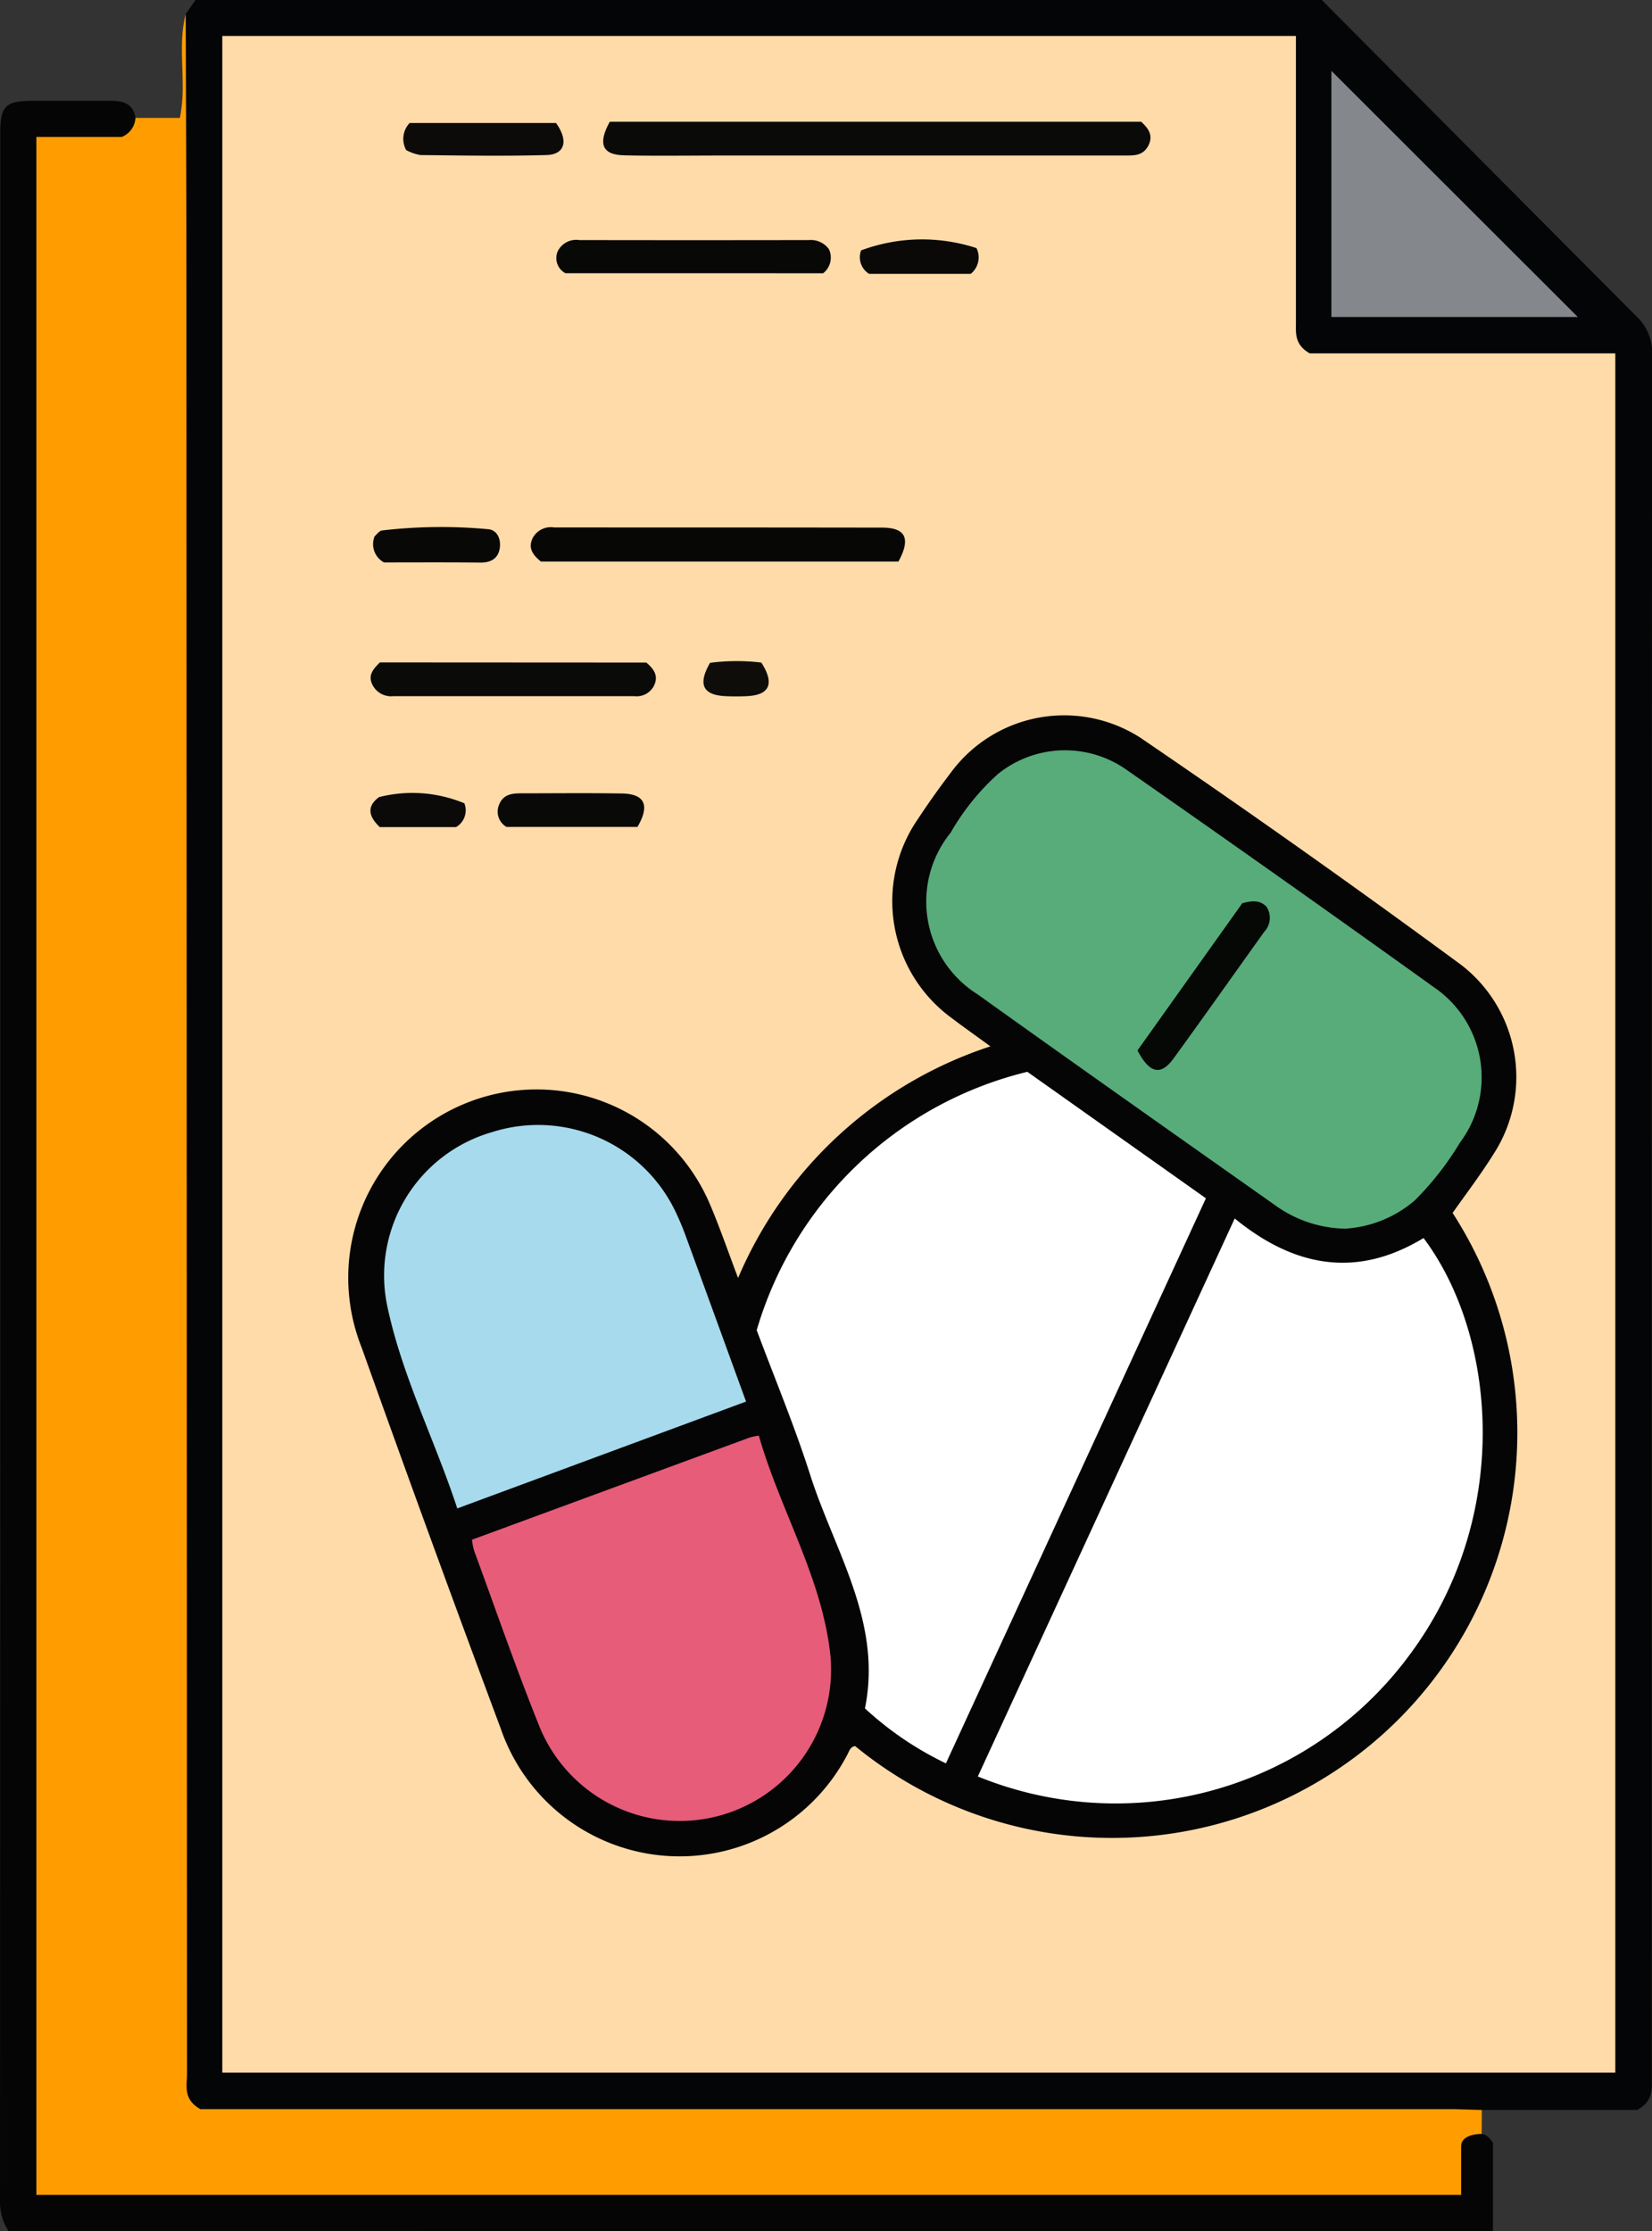 <svg xmlns="http://www.w3.org/2000/svg" width="56.323" height="76.058" viewBox="0 0 56.323 76.058">
  <rect x="0" y="0" width="56.323" height="76.058" fill="#333333" stroke="none"/>
  <g id="Grupo_132607" data-name="Grupo 132607" transform="translate(-164.198 -204)">
    <path id="Trazado_191637" data-name="Trazado 191637" d="M195.3,204.483l.335-.483h38.4q5.357,5.392,10.72,10.777a1.68,1.68,0,0,1,.541,1.3q-.018,29.365-.01,58.729c0,.392.069.808-.492,1.125h-5.418a1.5,1.5,0,0,1-1,.207q-20.86.005-41.72,0c-1.325,0-1.559-.268-1.56-1.736q0-21.124,0-42.247c0-7.524-.023-15.048.018-22.571C195.121,207.884,195.287,206.184,195.3,204.483Z" transform="translate(-24.772)" fill="#040506"/>
    <path id="Trazado_191638" data-name="Trazado 191638" d="M164.485,293.97a1.819,1.819,0,0,1-.287-1.027q.013-35.253.009-70.506c0-.9.183-1.083,1.07-1.086.914,0,1.827,0,2.741,0,.416,0,.725.122.8.582.191.551-.166.716-.588.784a11.8,11.8,0,0,1-1.628.043,1.974,1.974,0,0,0-.785.117c-.258.644-.3,68.7,0,69.666h47.67a3.347,3.347,0,0,0,.528-1.479c.029-.142.087-.383.7-.4.225.013.385.309.385.309v3Z" transform="translate(0 -13.913)" fill="#050506"/>
    <path id="Trazado_191639" data-name="Trazado 191639" d="M219.734,278.7c-.352,0-.7.128-.7.4v1.681H170.458V210.621h2.909a.738.738,0,0,0,.469-.65h1.514c.249-1.2-.1-2.39.2-3.536.008,2.845.022,5.69.023,8.535q.011,30.843.021,61.686c0,.4-.141.867.455,1.2h42.764l.926.029Z" transform="translate(-5.02 -1.952)" fill="#ff9d00"/>
    <path id="Trazado_191640" data-name="Trazado 191640" d="M239.066,210.187c0,3.284,0,6.523,0,9.763,0,.37-.054.758.469,1.059h10.42v58.614H202.462V210.187Z" transform="translate(-30.685 -4.962)" fill="#ffdba9"/>
    <path id="Trazado_191641" data-name="Trazado 191641" d="M393.374,224.583v-8.391l8.4,8.391Z" transform="translate(-183.784 -9.777)" fill="#84888d"/>
    <path id="Trazado_191642" data-name="Trazado 191642" d="M246.117,338.355c-.493-.36-.908-.652-1.311-.958a4.929,4.929,0,0,1-1.163-6.789q.527-.8,1.114-1.57a4.8,4.8,0,0,1,6.48-1.2q5.534,3.768,10.929,7.739a4.828,4.828,0,0,1,1.1,6.457c-.43.69-.926,1.338-1.391,2a13.817,13.817,0,0,1-20.37,18.176c-.172.023-.2.176-.27.3a6.448,6.448,0,0,1-11.814-.9q-2.417-6.475-4.74-12.985a6.42,6.42,0,0,1,11.833-4.979c.353.811.638,1.651,1,2.606A14.121,14.121,0,0,1,246.117,338.355Z" transform="translate(-48.152 -98.683)" fill="#050506"/>
    <path id="Trazado_191643" data-name="Trazado 191643" d="M268.252,224.963h18.121c.279.253.408.494.238.819-.185.354-.513.331-.836.331h-13.86c-1.062,0-2.125.019-3.187-.007C268,226.088,267.836,225.714,268.252,224.963Z" transform="translate(-83.265 -16.811)" fill="#0a0a08"/>
    <path id="Trazado_191644" data-name="Trazado 191644" d="M268.091,295.951H255.9c-.276-.225-.442-.454-.285-.79a.7.7,0,0,1,.74-.372c3.73,0,7.461,0,11.191.006C268.333,294.8,268.519,295.161,268.091,295.951Z" transform="translate(-73.261 -72.807)" fill="#070706"/>
    <path id="Trazado_191645" data-name="Trazado 191645" d="M237.394,318.045c.265.227.422.456.26.79a.661.661,0,0,1-.672.355q-4.1,0-8.206,0a.711.711,0,0,1-.726-.4c-.148-.31.021-.513.259-.75Z" transform="translate(-51.16 -91.457)" fill="#0a0a08"/>
    <path id="Trazado_191646" data-name="Trazado 191646" d="M260.262,246.45A.584.584,0,0,1,260,245.7a.7.7,0,0,1,.733-.38q3.915.007,7.83,0a.758.758,0,0,1,.685.315.677.677,0,0,1-.2.816Z" transform="translate(-76.786 -33.135)" fill="#080807"/>
    <path id="Trazado_191647" data-name="Trazado 191647" d="M233.728,226.094a.785.785,0,0,1,.118-.925h4.99c.43.6.31,1.075-.327,1.093-1.431.04-2.864.016-4.3,0A1.656,1.656,0,0,1,233.728,226.094Z" transform="translate(-55.681 -16.976)" fill="#0c0b09"/>
    <path id="Trazado_191648" data-name="Trazado 191648" d="M254.622,341.7H250.16a.6.6,0,0,1-.252-.766c.134-.331.416-.38.726-.38,1.156,0,2.312-.014,3.468.006C254.874,340.577,255.053,340.963,254.622,341.7Z" transform="translate(-68.691 -109.508)" fill="#090907"/>
    <path id="Trazado_191649" data-name="Trazado 191649" d="M228.831,295.9a.708.708,0,0,1-.322-.891c.07-.058.154-.188.256-.2a17.364,17.364,0,0,1,3.6-.044c.325.018.469.347.405.681s-.317.461-.651.459C231.009,295.893,229.9,295.9,228.831,295.9Z" transform="translate(-51.539 -72.725)" fill="#080807"/>
    <path id="Trazado_191650" data-name="Trazado 191650" d="M316.027,246.373h-3.464a.661.661,0,0,1-.273-.8,5.96,5.96,0,0,1,3.933-.078A.718.718,0,0,1,316.027,246.373Z" transform="translate(-118.733 -33.037)" fill="#0a0908"/>
    <path id="Trazado_191651" data-name="Trazado 191651" d="M228.3,341.611c-.4-.379-.439-.719-.023-1.023a4.623,4.623,0,0,1,2.907.212.66.66,0,0,1-.283.811Z" transform="translate(-51.154 -109.414)" fill="#0b0a08"/>
    <path id="Trazado_191652" data-name="Trazado 191652" d="M287.259,317.843c.461.723.281,1.107-.489,1.145-.244.012-.49.012-.735,0-.768-.036-.95-.4-.524-1.136A7.084,7.084,0,0,1,287.259,317.843Z" transform="translate(-97.104 -91.255)" fill="#0e0d0a"/>
    <path id="Trazado_191653" data-name="Trazado 191653" d="M332.516,432.754l8.758-19.023c2.033,1.66,4.157,2.051,6.438.667,2.491,3.317,3.069,9.531-.542,14.3A12.45,12.45,0,0,1,332.516,432.754Z" transform="translate(-134.98 -168.191)" fill="#fff"/>
    <path id="Trazado_191654" data-name="Trazado 191654" d="M300.906,412.063a11.161,11.161,0,0,1-2.761-1.874c.6-2.947-1.039-5.364-1.868-7.965-.528-1.655-1.2-3.263-1.822-4.929a12.753,12.753,0,0,1,9.227-8.808l6.088,4.312Z" transform="translate(-104.458 -147.947)" fill="#fff"/>
    <path id="Trazado_191655" data-name="Trazado 191655" d="M337.939,349.439a4.178,4.178,0,0,1-2.334-.762c-3.4-2.4-6.807-4.8-10.195-7.226a3.732,3.732,0,0,1-.918-5.513,8.034,8.034,0,0,1,1.621-2.006,3.639,3.639,0,0,1,4.344-.158q5.278,3.679,10.505,7.43a3.717,3.717,0,0,1,.89,5.307,10.153,10.153,0,0,1-1.546,1.974A4.012,4.012,0,0,1,337.939,349.439Z" transform="translate(-127.882 -103.552)" fill="#57ac7a"/>
    <path id="Trazado_191656" data-name="Trazado 191656" d="M245.442,454.655c3.176-1.168,6.327-2.328,9.48-3.487a2.6,2.6,0,0,1,.3-.061c.727,2.557,2.184,4.881,2.446,7.559A5.161,5.161,0,0,1,247.732,461c-.794-1.97-1.487-3.982-2.22-5.977A2.308,2.308,0,0,1,245.442,454.655Z" transform="translate(-65.152 -198.164)" fill="#e65c79"/>
    <path id="Trazado_191657" data-name="Trazado 191657" d="M232.788,410.714c-.771-2.354-1.907-4.558-2.4-6.965a5.086,5.086,0,0,1,3.573-5.86,5.189,5.189,0,0,1,6.264,2.7,9.542,9.542,0,0,1,.368.882c.674,1.84,1.342,3.682,2.041,5.6Z" transform="translate(-53 -155.289)" fill="#a6daec"/>
    <path id="Trazado_191658" data-name="Trazado 191658" d="M363.568,359.206c.365-.1.6-.1.82.11a.694.694,0,0,1-.072.865c-1.031,1.439-2.051,2.887-3.092,4.318-.428.588-.811.522-1.229-.275Z" transform="translate(-157.016 -124.413)" fill="#060806"/>
  </g>
</svg>

